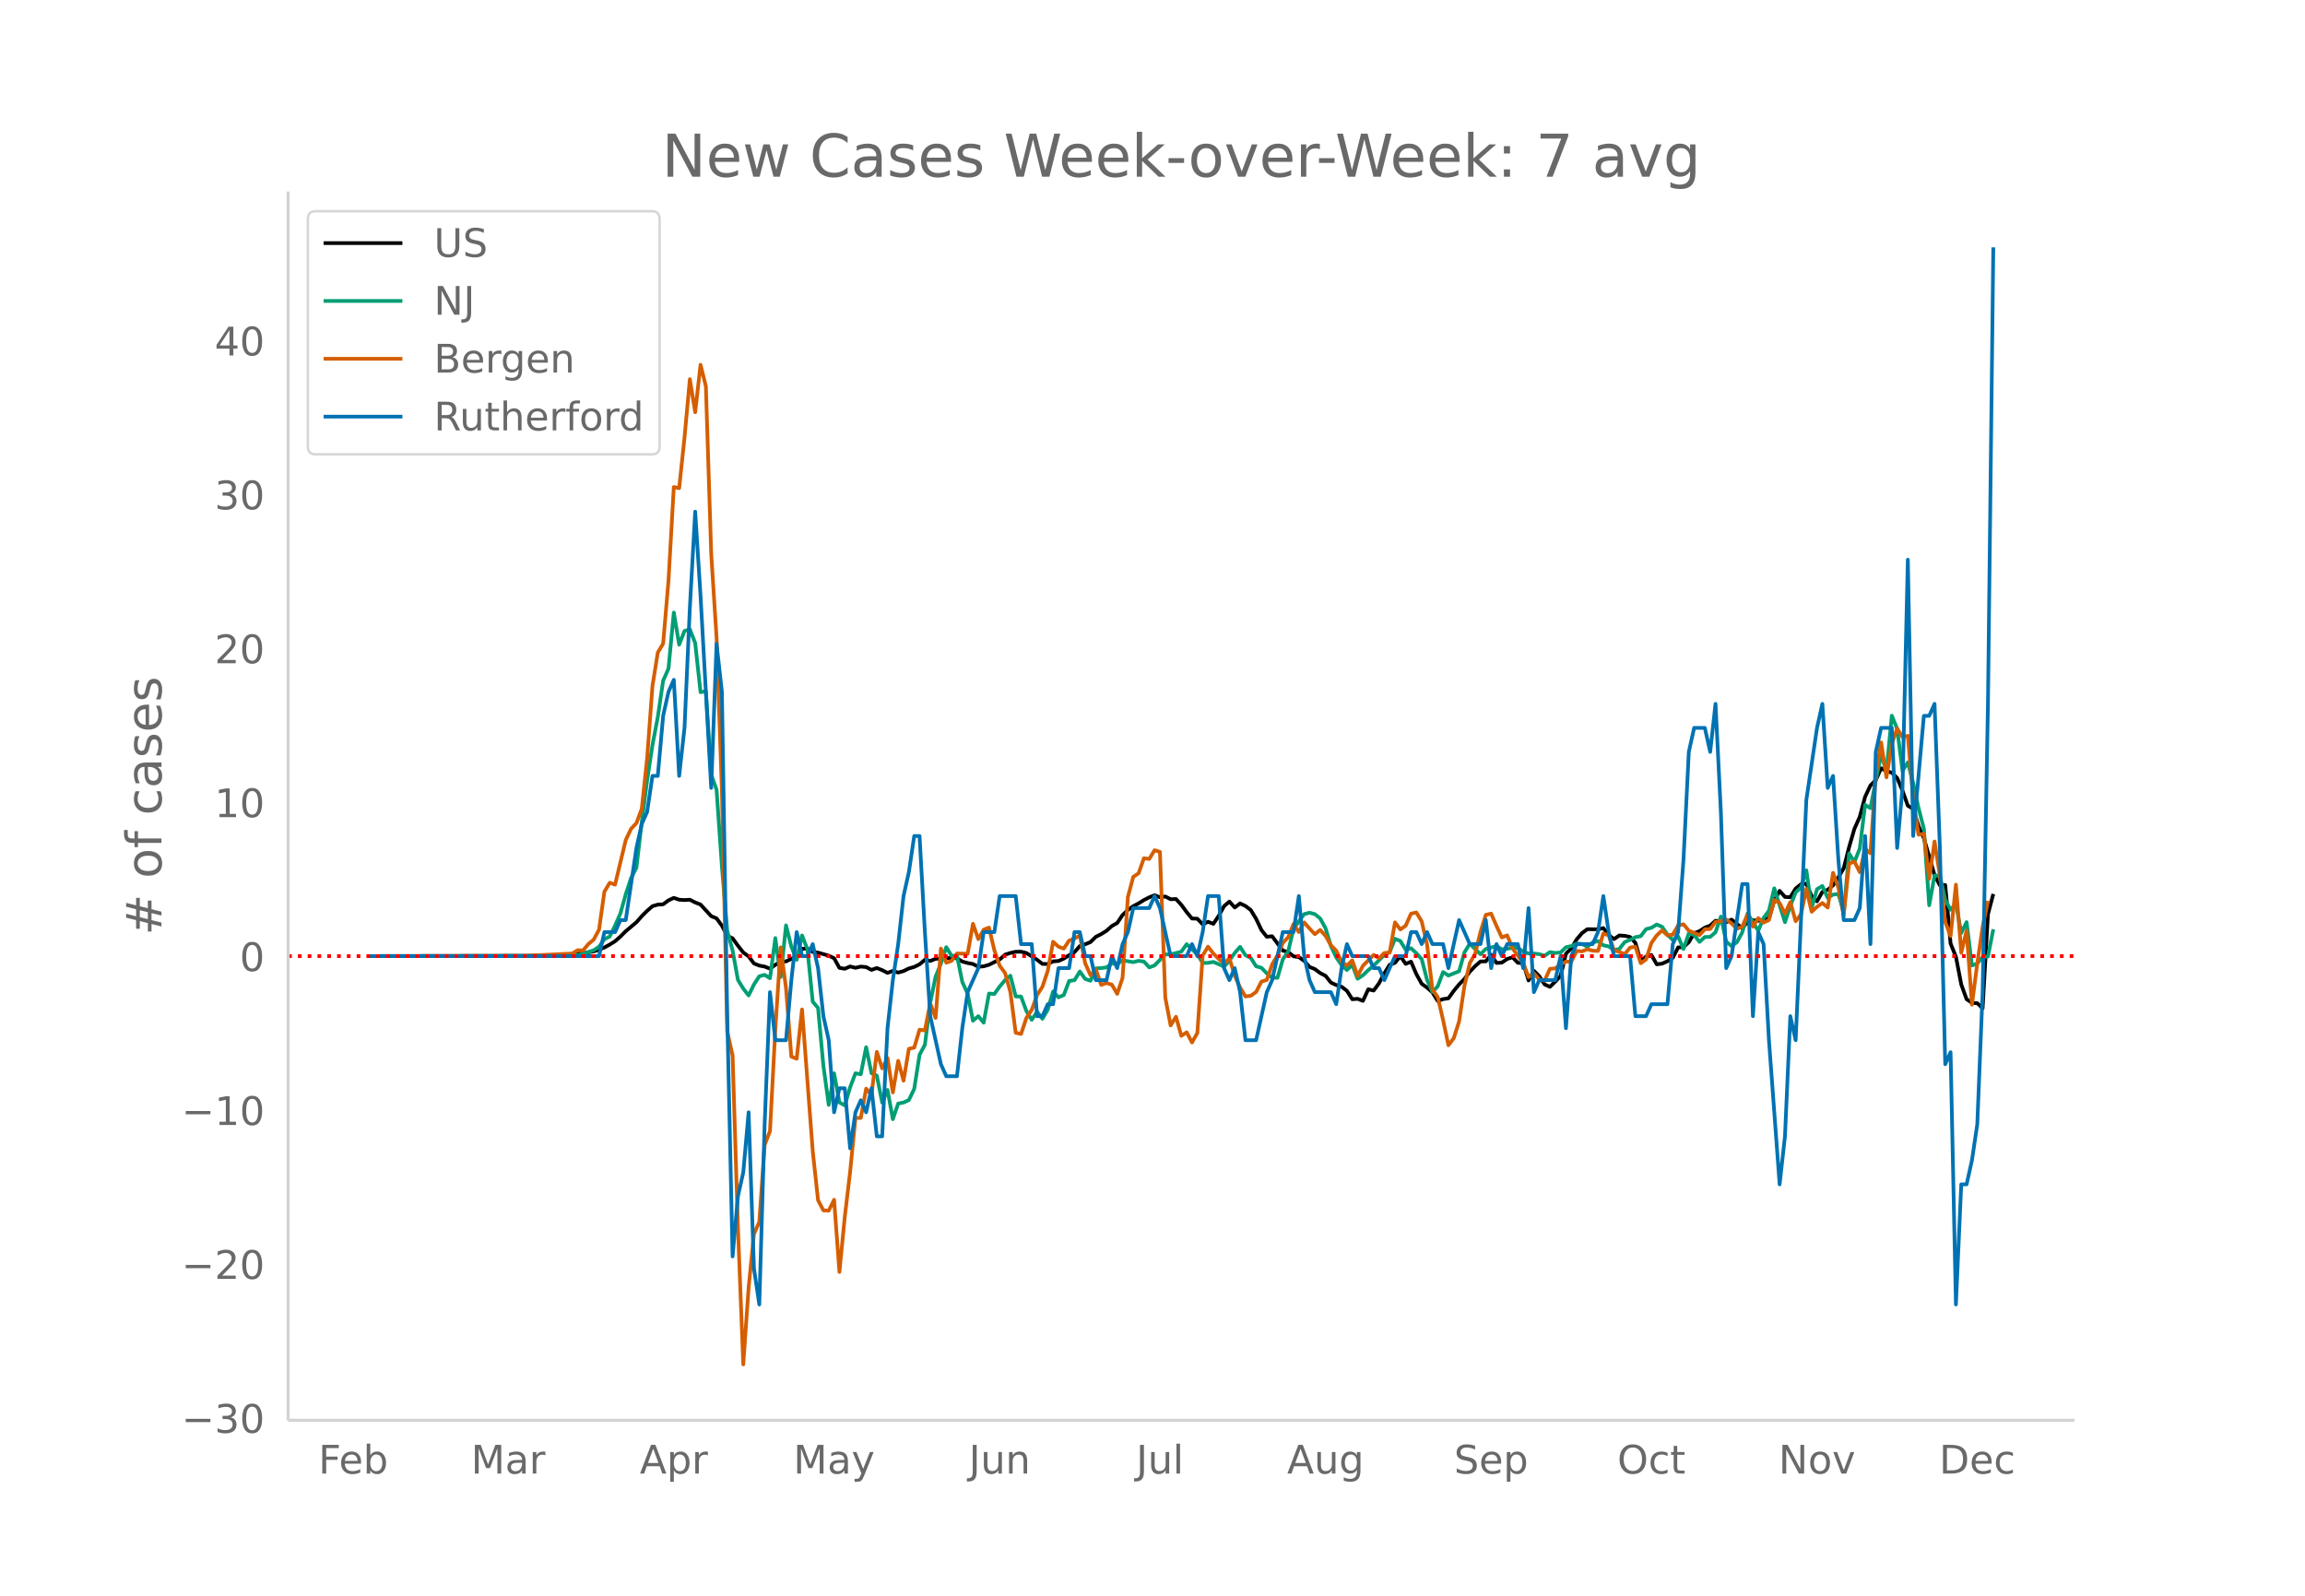 <svg height="864" viewBox="0 0 936 648" width="1248" xmlns="http://www.w3.org/2000/svg" xmlns:xlink="http://www.w3.org/1999/xlink"><defs><style>*{stroke-linecap:butt;stroke-linejoin:round}</style></defs><g id="figure_1"><path d="M0 648h936V0H0z" fill="#fff" id="patch_1"/><g id="axes_1"><path d="M117 576.72h725.4V77.76H117z" fill="none" id="patch_2"/><path clip-path="url(#pac2bdb22f9)" d="M149.973 388.249l65.077-.1 13.016-.307 6.508-.54 2.17-.226 4.338-.749 2.169-.678 2.17-.899 2.168-1.181 2.17-1.357 2.169-1.897 2.17-2.178 4.338-3.633 2.169-2.47 2.17-2.167 2.168-1.893 2.17-.632 2.169-.124 2.17-1.615 2.168-1.006 2.17.741 2.169.146 2.17-.133 2.168 1.11 2.17.842 4.338 4.718 2.17.888 2.169 2.977 2.169 4.097 2.17 1.052 2.169 2.978 2.169 2.759 2.17 1.594 2.168 2.872 2.17.86 2.169.407 2.17.835 2.168-1.556 2.17-1.294 2.169-.092 4.338-2.096 2.17-3.02 2.169-.137 2.17 1.42 2.168.265 4.339 1.246 2.17 1.024 2.168 3.929 2.17.352 2.169-.929 2.17.55 2.168-.498 2.17.203 2.169 1.135 2.17-.752 2.169.852 2.169 1.118 2.169-.79 2.17.661 2.169-.607 2.169-1.062 2.17-.615 2.168-1.064 2.17-1.836 2.169.468 2.17-.856 6.507-.382 2.17.151 2.168 1.322 2.17.606 2.169.402 2.17 1.119 2.168-.18 2.17-.624 4.338-2.168 2.17-1.926 2.169-.706 2.169-.491 2.17-.017 2.169.53 4.338 2.74 2.17 1.681 2.169.047 2.169-1.078 2.17-.15 2.168-.97 2.17-1.385 2.169-1.24 2.17-2.48 2.168-.71 2.17-.906 2.169-2.13 2.17-1.094 2.168-1.36 2.17-1.932 2.169-1.224 2.17-3.244 2.168-2.06 2.17-1.512 2.169-1.153 2.17-1.351 2.168-1.105 2.17-.851 2.169.846 2.17-.336 2.168 1.119 2.17-.085 2.169 2.353 2.17 2.954 2.169 2.62 2.169.07 2.169 2.28 2.17-1.042 2.169.835 2.169-3.256 2.17-3.912 2.168-1.872 2.17 2.409 2.169-1.643 2.17 1.018 2.168 1.654 2.17 3.554 2.169 4.563 2.17 2.748 2.168-.23 4.339 5.841 2.17.584 2.168 1.724 2.17.341 2.169 1.505 2.17 2.485 2.168.869 2.17 1.621 2.169 1.111 2.17 2.726 2.168 1.019 2.17.687 2.169 1.652 2.17 3.424 2.169-.172 2.169.825 2.169-4.695 2.17.528 2.169-2.934 2.169-4.055 2.17-3.488 2.168-.803 2.17-2.69 2.169 3.122 2.17-.89 2.168 5.047 2.17 3.928 2.169 1.555 2.17 1.947 2.168 3.486 2.17-.771 2.169-.318 2.17-3.002 2.168-2.654 2.17-2.202 2.169-2.945 2.17-2.266 2.168-1.893 2.17-.05 2.169-2.649 2.17 3.307 2.169-.14 2.169-1.483 2.169-.691 2.17 2.264 2.169.04 2.169 7.105 2.17-3.908 2.168 2.183 2.17 3.323 2.169.996 2.17-2.11 2.168-2.34 2.17-8.992 2.169-2.172 2.17-3.62 2.168-2.556 2.17-1.61 4.338.043 2.17-.49 2.169 2.837 2.169 1.614 2.17-1.461 2.168.147 2.17.464 2.169 2.388 2.17 7.51 2.168-1.965 2.17-.599 2.169 3.773 2.17-.28 2.169-.957 2.169-1.396 2.169-4.219 2.17-.14 2.169-1.999 2.169-3.665 2.17-.803 2.168-1.436 2.17-.82 2.169-1.96 2.17.196 2.168.386 2.17-1.062 4.338 3.49 2.17-2.605 2.169-.62 2.169.186 2.17-.343 2.168-.717 2.17-7.086 2.169-3.97 2.17 2.462 2.168.115 2.17-3.524 2.169-1.75 2.17-.223 2.168 5.076 2.17 2.082 2.169-3.837 2.17-.83 2.169-1.838 2.169-3.221 2.169-3.704 2.17-8.526 2.169-7.477 2.169-4.86 2.17-8.144 2.168-4.614 2.17-2.135 2.169-4.853 2.17 1.176 2.168.625 2.17 2.163 2.169 5.162 2.17 6.082 2.168 1.291 2.17 6.984 2.169 4.935 4.338 14.986 2.17 4.152 2.169-.136 2.17 23.755 2.168 5.375 2.17 11.255 2.169 5.987 2.17 1.484 2.168.148 2.17 2.037 2.169-38.186 2.17-8.21h0" fill="none" stroke="#000" stroke-linecap="round" stroke-width="1.5" id="line2d_1"/><path clip-path="url(#pac2bdb22f9)" d="M149.973 388.249l73.755-.11 6.507-.172 2.17-.2 2.169.06 2.17-.443 4.338-1.518 2.169-1.427 2.17-3.056 2.168-1.086 2.17-4.423 2.169-4.955 2.17-7.79 2.168-6.605 2.17-4.182 2.169-18.597 2.17-16.817 2.168-14.324 2.17-11.42 2.169-14.777 2.17-4.895 2.168-22.768 2.17 13.047 2.169-5.579 2.17-.683 2.168 5.589 2.17 19.954 2.169-.372 2.17 33.876 2.169 6.091 2.169 31.162 2.169 26.096 2.17 8.052 2.169 11.922 2.169 3.538 2.17 2.785 2.168-4.443 2.17-3.348 2.169-.563 2.17 1.368 2.168-16.305 2.17 15.812 2.169-20.98 2.17 8.646 2.168 5.348 2.17-9.892 2.169 5.509 2.17 21.371 2.168 2.553 2.17 23.543 2.169 15.812 2.17-12.807 2.168 11.802 2.17 1.226 2.169-7.338 2.17-5.72 2.168.412 2.17-10.987 2.169 10.555 2.17.965 2.169 10.977 2.169-5.157 2.169 11.882 2.17-6.343 2.169-.422 2.169-1.015 2.17-4.514 2.168-13.852 2.17-4.061 2.169-17.109 2.17-10.545 2.168-5.327 2.17-6.675 2.169 3.538 2.17-.07 2.168 10.645 2.17 4.805 2.169 10.967 2.17-1.86 2.168 2.654 2.17-11.841 2.169.18 2.17-3.035 2.168-2.583 2.17-1.82 2.169 8.434 2.17.05 2.169 5.89 2.169 3.55 2.169-3.268 2.17 2.845 2.169-3.7 2.169-7.368 2.17 2.363 2.168-.915 2.17-5.74 2.169-.291 2.17-3.539 2.168 3.016 2.17.744 2.169-5.016 2.17-.13 2.168-.272 2.17-1.629 2.169.282 2.17-1.548 4.338.764 2.169-.543 2.17.311 2.168 2.353 2.17-.805 4.338-4.483 2.17.01 4.338-1.106 2.17-3.035 4.338 4.09 2.169 3.53 2.17-.041 2.169-.382 2.169.905 2.17 1.045 2.168-2.553 2.17-3.036 2.169-2.503 2.17 3.418 2.168 1.086 2.17 3.417 2.169.593 2.17 2.272 2.168 1.77 2.17.03 2.169-7.5 2.17-3.196 2.168-9.107 2.17-3.147 2.169-2.915 2.17-.563 2.168.573 2.17 1.77 2.169 3.96 2.17 7.238 2.168 4.563 2.17 3.187 2.169 1.97 2.17-2.09 2.169 5.649 2.169-1.438 2.169-2.08 2.17-1.8 4.338-4.373 2.17-1.126 2.168-5.428 2.17.895 2.169 3.558 2.17-.603 2.168 2.02 2.17 2.413 2.169 8.424 2.17 4.926 2.168-2.322 2.17-5.79 2.169 1.417 4.338-1.75 2.17-7.67 2.169-3.497 4.338 4.252 2.17-2.121 4.338-1.217 2.17 1.368 2.169-.232 2.169-.462 2.17.13 2.169 1.418 2.169.814 2.17.02 2.168.252 2.17.663 2.169-1.488 2.17.342 2.168-.19 2.17-2.132 2.169-.472 2.17-.996 2.168.121 2.17 1.126 2.169-1.709 2.17-.563 2.168 1.699 2.17.452 2.169 1.508 2.17-.482 2.168-2.785 2.17-.895 2.169-1.095 2.17-.402 2.168-2.855 2.17-.553 2.169-1.317 2.17.925 2.169 3.186 2.169 2.162 2.169-1.438 2.17 5.107 2.169-6.373 2.169.673 2.17 2.815 2.168-1.98 2.17-.06 2.169-1.87 2.17-6.374 2.168 10.163 2.17 1.81 2.169-1.538 2.17-4.011 2.168-7.69 4.339 7.006 2.17-5.207 2.168-2.915 2.17-9.097 4.338 13.761 2.17-6.624 2.169-5.469 2.169-1.98 2.17-6.996 2.168 15.29 2.17-7.64 2.169-1.287 2.17 4.805 2.169-1.307 2.169-.241 2.169 7.499 2.17-23.975 2.169 3.458 2.169-5.408 2.17-17.773 2.168 1.337 2.17-11.228 2.169-10.565 2.17 6.916 2.168-22.668 2.17 5.318 2.169 17.089 2.17-3.468 2.168 8.423 2.17 10.123 2.169 8.394 2.17 31.111 2.168-12.072h2.17l2.169 9.84 2.17 4.022 2.168-2.413 2.17 11.892 2.169-4.433 2.17 17.622 2.168-.825 2.17-2.563 2.169-.291 2.17-11.048h0" fill="none" stroke="#009e73" stroke-linecap="round" stroke-width="1.5" id="line2d_2"/><path clip-path="url(#pac2bdb22f9)" d="M149.973 388.249l62.908-.096 19.524-.958 2.169-1.34 2.17.095 2.168-2.586 2.17-1.82 2.169-4.022 2.17-15.42 2.168-3.64 2.17.766 4.338-18.102 2.17-4.597 2.169-2.299 2.169-5.842 2.17-20.4 2.168-29.405 2.17-13.6 2.169-3.64 2.17-25.476 2.168-38.12 2.17.479 2.169-20.497 2.17-23.752 2.168 13.408 2.17-19.25 2.169 8.715 2.17 68.098 2.169 33.905 2.169 62.256 2.169 97.789 2.17 9.673 2.169 69.822 2.169 55.647 2.17-31.128 2.168-21.837 2.17-4.885 2.169-31.223 2.17-5.651 2.168-41.28 2.17-33.33 2.169 16.569 2.17 27.775 2.168.862 2.17-20.017 4.338 57.466 2.17 20.018 2.169 4.118 2.169.096 2.17-4.406 2.168 29.308 2.17-22.316 2.169-18.294 2.17-21.933h2.168l2.17-11.876 2.169 2.49 2.17-17.431 2.169 6.704 2.169-4.214 2.169 13.983 2.17-12.834 2.169 8.045 2.169-12.93 2.17-.478 2.168-7.28 2.17.288 2.169-11.015 2.17 5.939 2.168-28.16 2.17 5.748 2.169-.767 2.17-2.969 4.338.096 2.169-12.164 2.17 6.226 2.168-3.831 2.17-.862 2.169 9.194 2.17 6.322 2.168 2.873 2.17 7.758 2.169 16.57 2.17.478 2.169-6.512 2.169-3.257 2.169-6.034 2.17-3.352 2.169-6.513 2.169-11.78 2.17 2.01 2.168.767 2.17-3.257 2.169-.766 2.17-1.34 2.168 11.301 2.17 4.885 2.169-2.395 2.17 6.322 2.168-.767 2.17.67 2.169 3.736 2.17-6.513 2.168-32.851 2.17-8.141 2.169-1.437 2.17-6.13 2.168.287 2.17-3.543 2.169.67 2.17 59.19 2.168 11.302 2.17-3.543 2.169 7.758 2.17-1.437 2.169 4.118 2.169-3.83 2.169-31.512 2.17-3.543 2.169 2.777 2.169 2.203 2.17 1.82 2.168-2.107 2.17 7.087 2.169 4.79 2.17 3.639 2.168-.288 2.17-1.532 2.169-4.214 2.17-.67 2.168-6.322 2.17-3.64 2.169-5.076 2.17-2.298 2.168-5.364 2.17 3.256 2.169-3.926 2.17 2.49 2.168 2.298 2.17-1.723 2.169 2.394 2.17 3.831 2.168 2.203 2.17 4.501 2.169 1.533 2.17-2.107 2.169 6.321 2.169-4.118 4.338-4.406 2.17 1.34 2.169-2.106 2.17-.192 2.168-12.26 2.17 2.874 2.169-1.532 2.17-4.885 2.168-.479 2.17 3.64 2.169 9.386 2.17 18.197 2.168 3.161 2.17 9.29 2.169 10.249 2.17-2.874 2.168-6.8 2.17-14.462 2.169-9.195 2.17-3.831 2.168-8.812 2.17-6.991 2.169-.48 2.17 4.981 2.169 4.693 2.169-.862 2.169 5.268 4.339 6.034 2.169 5.651 2.17-1.532 2.168 2.49 2.17.479 2.169-4.79 2.17-.19 2.168-1.533 2.17-1.245 2.169.095 2.17-4.405 2.168.191 2.17-.862 2.169.575 2.17.096 2.168-7.088 2.17.766 2.169 6.13 2.17.575 2.168.958 2.17-2.682 2.169-.383 2.17 6.704 2.168-1.532 2.17-6.705 2.169-3.065 2.17-2.01 2.169 2.01 2.169-.287 2.169-3.735 2.17-.48 2.169 2.587 4.338 1.82 2.17-2.395 2.169-.096 2.169-2.873 2.17-.287 2.168-.67 2.17 1.532 2.169 2.203 2.17-.862 2.168-4.885 2.17 4.885 2.169-3.448 2.17 1.82 2.168-1.054 2.17-8.141 2.169 1.245 2.17 4.31 2.168-4.693 2.17 7.758 2.169-2.778 2.17-10.344 2.168 9.29 2.17-2.01 2.169-1.533 2.17 1.82 2.169-14.08 2.169 6.034 2.169 11.206 2.17-20.975 2.169-.862 2.169 4.31 2.17-9.386 2.168 1.724 2.17-32.086 2.169-12.93 2.17 14.175 2.168-13.6 2.17-6.226 2.169 3.448 2.17-.479 2.168 25.765 2.17 14.366 2.169-.287 2.17 18.198 2.168-15.133 2.17 13.888 2.169 18.772 2.17 5.747 2.168-20.88 2.17 27.68 2.169-9.003 2.17 30.074 2.168-16.761 2.17-14.846 2.169-10.535h0" fill="none" stroke="#d55e00" stroke-linecap="round" stroke-width="1.5" id="line2d_3"/><path clip-path="url(#pac2bdb22f9)" d="M149.973 388.249h93.278l2.17-9.756h4.338l2.169-4.879h2.17l4.338-29.268 2.169-9.756 2.17-4.879 2.168-14.634h2.17l2.169-24.39 2.17-9.757 2.168-4.878 2.17 39.025 2.169-19.512 2.17-48.782 2.168-39.024 2.17 34.146 4.338 78.05 2.17-58.537 2.169 19.512 2.169 131.71 2.17 97.562 2.169-24.39 2.169-9.757 2.17-24.39 2.168 63.415 2.17 14.634 2.169-73.172 2.17-53.659 2.168 19.513h4.339l2.17-24.39 2.168-19.513 2.17 9.756h2.169l2.17-4.878 2.168 9.756 2.17 19.512 2.169 9.757 2.17 29.268 2.168-9.756h2.17l2.169 24.39 2.17-14.634 2.168-4.878 2.17 4.878 2.169-9.756 2.17 19.513h2.169l2.169-43.903 2.169-19.513 2.17-14.634 2.169-19.513 2.169-9.756 2.17-14.634h2.168l2.17 39.025 2.169 34.146 4.338 19.513 2.17 4.878h4.338l2.17-19.512 2.169-14.635 4.338-9.756 2.17-14.634h4.338l2.17-14.635h6.507l2.17 19.513h4.338l2.169 29.268h2.17l2.169-4.878h2.169l2.17-14.634h4.338l2.169-14.634h2.17l2.168 9.756h2.17l2.169 9.756h4.338l2.17-9.756 2.169 4.878 2.17-9.756 2.168-4.878 2.17-9.757h6.507l2.17-4.878 2.169 4.878 4.338 19.513h6.508l2.17-4.878 2.169 4.878 2.169-9.756 2.17-14.635h4.338l2.17 29.269 2.168 4.878 2.17-4.878 2.169 9.756 2.17 19.513h4.338l4.338-19.513 2.17-4.878 4.338-19.512h4.338l2.17-14.635 2.169 24.39 2.17 9.757 2.168 4.878h6.508l2.17 4.878 2.169-14.634 2.169-9.756 2.17 4.878h6.507l2.17 4.878h2.169l2.169 4.878 4.338-9.756h4.339l2.17-9.756h2.168l2.17 4.878 2.169-4.878 2.17 4.878h4.338l2.169 9.756 4.338-19.513 4.339 9.757h4.338l2.17-9.757 2.169 19.513 2.17-9.756 2.169 4.878 2.169-4.878h4.338l2.17 9.756 2.169-24.39 2.17 34.146 2.168-4.878h6.508l2.17-9.756 2.169 29.269 2.169-29.27 2.17-4.877h6.507l2.17-4.878 2.168-14.635 2.17 14.635 2.169 9.756h6.508l2.169 24.39h4.338l2.17-4.878h6.508l2.169-24.39 2.169-4.878 2.17-29.27 2.169-43.902 2.169-9.756h4.338l2.17 9.756 2.169-19.513 2.17 43.903 2.168 63.416 2.17-4.878 4.338-29.269h2.17l2.169 53.66 2.169-34.147 2.17 4.878 2.168 39.025 4.339 58.537 2.17-19.512 2.168-48.782 2.17 9.757 4.338-97.563 4.339-29.268 2.169-9.757 2.17 34.147 2.169-4.878 2.169 34.147 2.169 24.39h4.339l2.169-4.878 2.17-29.268 2.168 43.903 2.17-78.05 2.169-9.756h4.338l2.17 48.78 2.169-24.39 2.17-92.684 2.168 112.197 4.339-48.781h2.17l2.168-4.879 2.17 58.538 2.169 87.806 2.17-4.878 2.168 102.44 2.17-48.781h2.169l2.17-9.756 2.168-14.635 2.17-53.659 2.169-117.075 2.17-185.368h0" fill="none" stroke="#0072b2" stroke-linecap="round" stroke-width="1.5" id="line2d_4"/><path clip-path="url(#pac2bdb22f9)" d="M117 388.249h725.4" fill="none" stroke="red" stroke-dasharray="1.5,2.475" stroke-width="1.5" id="line2d_5"/><path d="M117 576.72V77.76" fill="none" stroke="#d3d3d3" stroke-linecap="square" stroke-width="1.25" id="patch_3"/><path d="M117 576.72h725.4" fill="none" stroke="#d3d3d3" stroke-linecap="square" stroke-width="1.25" id="patch_4"/><g id="matplotlib.axis_1"><g id="xtick_1"><g transform="matrix(.16 0 0 -.16 129.302 598.378)" fill="#696969" id="text_1"><defs><path d="M9.813 72.906h41.89v-8.312H19.672V43.109h28.906v-8.297H19.672V0h-9.86z" id="DejaVuSans-70"/><path d="M56.203 29.594v-4.39H14.891q.593-9.282 5.593-14.142 5-4.859 13.938-4.859 5.172 0 10.031 1.266 4.86 1.265 9.656 3.812v-8.5Q49.266.734 44.187-.344 39.11-1.422 33.892-1.422q-13.094 0-20.735 7.61-7.64 7.625-7.64 20.625 0 13.421 7.25 21.296Q20.016 56 32.328 56q11.031 0 17.453-7.11 6.422-7.093 6.422-19.296zm-8.984 2.64q-.094 7.36-4.125 11.75-4.032 4.407-10.672 4.407-7.516 0-12.031-4.25-4.516-4.25-5.203-11.97z" id="DejaVuSans-101"/><path d="M48.688 27.297q0 9.906-4.079 15.547-4.078 5.64-11.203 5.64-7.14 0-11.218-5.64-4.079-5.64-4.079-15.547 0-9.906 4.078-15.547 4.079-5.64 11.22-5.64 7.124 0 11.202 5.64t4.078 15.547zM18.108 46.39q2.844 4.875 7.157 7.234Q29.594 56 35.594 56q9.968 0 16.187-7.906 6.235-7.907 6.235-20.797T51.78 6.484q-6.218-7.906-16.187-7.906-6 0-10.328 2.375-4.313 2.375-7.157 7.25V0H9.08v75.984h9.03z" id="DejaVuSans-98"/></defs><use xlink:href="#DejaVuSans-70"/><use x="52.02" xlink:href="#DejaVuSans-101"/><use x="113.543" xlink:href="#DejaVuSans-98"/></g></g><g id="xtick_2"><g transform="matrix(.16 0 0 -.16 191.28 598.378)" fill="#696969" id="text_2"><defs><path d="M9.813 72.906h14.703l18.593-49.61 18.703 49.61h14.704V0H66.89v64.016l-18.797-50h-9.907l-18.796 50V0H9.813z" id="DejaVuSans-77"/><path d="M34.281 27.484q-10.89 0-15.093-2.484-4.204-2.484-4.204-8.5 0-4.781 3.157-7.594 3.156-2.797 8.562-2.797 7.485 0 12 5.297 4.516 5.297 4.516 14.078v2zm17.922 3.72V0H43.22v8.297Q40.14 3.328 35.547.953q-4.594-2.375-11.234-2.375-8.391 0-13.36 4.719Q6 8.016 6 15.922q0 9.219 6.172 13.906 6.187 4.688 18.437 4.688h12.61v.89q0 6.203-4.078 9.594-4.078 3.39-11.453 3.39-4.688 0-9.141-1.124-4.438-1.125-8.531-3.375v8.312q4.921 1.906 9.562 2.844 4.64.953 9.031.953 11.875 0 17.735-6.156 5.86-6.14 5.86-18.64z" id="DejaVuSans-97"/><path d="M41.11 46.297q-1.516.875-3.297 1.281Q36.03 48 33.89 48q-7.625 0-11.703-4.953-4.079-4.953-4.079-14.234V0H9.08v54.688h9.03v-8.5q2.844 4.984 7.375 7.39Q30.031 56 36.531 56q.922 0 2.047-.125 1.125-.11 2.484-.36z" id="DejaVuSans-114"/></defs><use xlink:href="#DejaVuSans-77"/><use x="86.279" xlink:href="#DejaVuSans-97"/><use x="147.559" xlink:href="#DejaVuSans-114"/></g></g><g id="xtick_3"><g transform="matrix(.16 0 0 -.16 259.78 598.378)" fill="#696969" id="text_3"><defs><path d="M34.188 63.188L20.797 26.906h26.812zm-5.579 9.718h11.188L67.578 0h-10.25l-6.64 18.703h-32.86L11.188 0H.78z" id="DejaVuSans-65"/><path d="M18.11 8.203v-29H9.077v75.484h9.031v-8.296q2.844 4.875 7.157 7.234Q29.594 56 35.594 56q9.968 0 16.187-7.906 6.235-7.907 6.235-20.797T51.78 6.484q-6.218-7.906-16.187-7.906-6 0-10.328 2.375-4.313 2.375-7.157 7.25zm30.578 19.094q0 9.906-4.079 15.547-4.078 5.64-11.203 5.64-7.14 0-11.218-5.64-4.079-5.64-4.079-15.547 0-9.906 4.078-15.547 4.079-5.64 11.22-5.64 7.124 0 11.202 5.64t4.078 15.547z" id="DejaVuSans-112"/></defs><use xlink:href="#DejaVuSans-65"/><use x="68.408" xlink:href="#DejaVuSans-112"/><use x="131.885" xlink:href="#DejaVuSans-114"/></g></g><g id="xtick_4"><g transform="matrix(.16 0 0 -.16 322.158 598.378)" fill="#696969" id="text_4"><defs><path d="M32.172-5.078q-3.797-9.766-7.422-12.735-3.61-2.984-9.656-2.984H7.906v7.516h5.282q3.703 0 5.75 1.765Q21-9.766 23.483-3.219l1.61 4.094-22.11 53.813H12.5l17.094-42.766 17.093 42.766h9.516z" id="DejaVuSans-121"/></defs><use xlink:href="#DejaVuSans-77"/><use x="86.279" xlink:href="#DejaVuSans-97"/><use x="147.559" xlink:href="#DejaVuSans-121"/></g></g><g id="xtick_5"><g transform="matrix(.16 0 0 -.16 393.445 598.378)" fill="#696969" id="text_5"><defs><path d="M9.813 72.906h9.859V5.078q0-13.187-5-19.14-5-5.954-16.094-5.954h-3.75v8.297h3.078q6.531 0 9.219 3.672Q9.813-4.39 9.813 5.078z" id="DejaVuSans-74"/><path d="M8.5 21.578v33.11h8.984V21.922q0-7.766 3.016-11.656 3.031-3.875 9.094-3.875 7.265 0 11.484 4.64 4.234 4.64 4.234 12.656v31h8.985V0h-8.984v8.406Q42.047 3.422 37.718 1q-4.313-2.422-10.032-2.422-9.421 0-14.312 5.86Q8.5 10.296 8.5 21.578zM31.11 56z" id="DejaVuSans-117"/><path d="M54.89 33.016V0h-8.984v32.719q0 7.765-3.031 11.61-3.031 3.858-9.078 3.858-7.281 0-11.484-4.64-4.204-4.625-4.204-12.64V0H9.08v54.688h9.03v-8.5q3.235 4.937 7.594 7.374Q30.078 56 35.797 56q9.422 0 14.25-5.828 4.844-5.828 4.844-17.156z" id="DejaVuSans-110"/></defs><use xlink:href="#DejaVuSans-74"/><use x="29.492" xlink:href="#DejaVuSans-117"/><use x="92.871" xlink:href="#DejaVuSans-110"/></g></g><g id="xtick_6"><g transform="matrix(.16 0 0 -.16 461.37 598.378)" fill="#696969" id="text_6"><defs><path d="M9.422 75.984h8.984V0H9.422z" id="DejaVuSans-108"/></defs><use xlink:href="#DejaVuSans-74"/><use x="29.492" xlink:href="#DejaVuSans-117"/><use x="92.871" xlink:href="#DejaVuSans-108"/></g></g><g id="xtick_7"><g transform="matrix(.16 0 0 -.16 522.649 598.378)" fill="#696969" id="text_7"><defs><path d="M45.406 27.984q0 9.766-4.031 15.125-4.016 5.375-11.297 5.375-7.219 0-11.25-5.375-4.031-5.359-4.031-15.125 0-9.718 4.031-15.093t11.25-5.375q7.281 0 11.297 5.375 4.031 5.375 4.031 15.093zm8.985-21.203q0-13.953-6.203-20.765Q42-20.797 29.203-20.797q-4.734 0-8.937.703-4.203.703-8.157 2.172v8.735q3.954-2.141 7.813-3.157 3.86-1.031 7.86-1.031 8.843 0 13.234 4.61 4.39 4.609 4.39 13.937v4.453q-2.781-4.844-7.125-7.234Q33.938 0 27.875 0 17.828 0 11.672 7.656q-6.156 7.672-6.156 20.328 0 12.688 6.156 20.344Q17.828 56 27.875 56q6.063 0 10.406-2.39 4.344-2.391 7.125-7.22v8.297h8.985z" id="DejaVuSans-103"/></defs><use xlink:href="#DejaVuSans-65"/><use x="68.408" xlink:href="#DejaVuSans-117"/><use x="131.787" xlink:href="#DejaVuSans-103"/></g></g><g id="xtick_8"><g transform="matrix(.16 0 0 -.16 590.437 598.378)" fill="#696969" id="text_8"><defs><path d="M53.516 70.516V60.89q-5.61 2.687-10.594 4-4.984 1.328-9.625 1.328-8.047 0-12.422-3.125t-4.375-8.89q0-4.845 2.906-7.313 2.907-2.453 11.016-3.97l5.953-1.218q11.031-2.11 16.281-7.406 5.25-5.297 5.25-14.172 0-10.61-7.11-16.078-7.093-5.469-20.812-5.469-5.172 0-11.015 1.172Q13.14.922 6.89 3.219v10.156q6-3.36 11.765-5.078 5.766-1.703 11.328-1.703 8.438 0 13.032 3.312 4.593 3.328 4.593 9.485 0 5.359-3.297 8.39-3.296 3.032-10.812 4.547L27.484 33.5q-11.03 2.188-15.968 6.875-4.922 4.688-4.922 13.047 0 9.672 6.812 15.234 6.813 5.563 18.766 5.563 5.14 0 10.453-.938 5.328-.922 10.89-2.765z" id="DejaVuSans-83"/></defs><use xlink:href="#DejaVuSans-83"/><use x="63.477" xlink:href="#DejaVuSans-101"/><use x="125" xlink:href="#DejaVuSans-112"/></g></g><g id="xtick_9"><g transform="matrix(.16 0 0 -.16 656.762 598.378)" fill="#696969" id="text_9"><defs><path d="M39.406 66.219q-10.75 0-17.078-8.016-6.312-8-6.312-21.828 0-13.766 6.312-21.781 6.328-8 17.078-8 10.735 0 17.016 8 6.281 8.015 6.281 21.781 0 13.828-6.281 21.828-6.281 8.016-17.016 8.016zm0 8q15.328 0 24.5-10.281 9.188-10.282 9.188-27.563 0-17.234-9.188-27.516-9.172-10.28-24.5-10.28-15.375 0-24.593 10.25-9.204 10.265-9.204 27.546t9.204 27.563q9.218 10.28 24.593 10.28z" id="DejaVuSans-79"/><path d="M48.781 52.594v-8.407q-3.812 2.11-7.64 3.157-3.828 1.047-7.735 1.047-8.75 0-13.593-5.547-4.829-5.532-4.829-15.547 0-10.016 4.829-15.563 4.843-5.53 13.593-5.53 3.907 0 7.735 1.046 3.828 1.047 7.64 3.156V2.094Q45.016.344 40.984-.531q-4.015-.89-8.562-.89-12.36 0-19.64 7.765-7.266 7.765-7.266 20.953 0 13.375 7.343 21.031Q20.22 56 33.016 56q4.14 0 8.093-.86 3.953-.843 7.672-2.546z" id="DejaVuSans-99"/><path d="M18.313 70.219V54.688h18.5v-6.985h-18.5V18.016q0-6.688 1.828-8.594 1.828-1.906 7.453-1.906h9.218V0h-9.218q-10.407 0-14.36 3.875-3.953 3.89-3.953 14.14v29.688H2.687v6.984h6.594V70.22z" id="DejaVuSans-116"/></defs><use xlink:href="#DejaVuSans-79"/><use x="78.711" xlink:href="#DejaVuSans-99"/><use x="133.691" xlink:href="#DejaVuSans-116"/></g></g><g id="xtick_10"><g transform="matrix(.16 0 0 -.16 722.227 598.378)" fill="#696969" id="text_10"><defs><path d="M9.813 72.906h13.28l32.329-60.984v60.984h9.562V0h-13.28L19.39 60.984V0H9.813z" id="DejaVuSans-78"/><path d="M30.61 48.39q-7.22 0-11.422-5.64-4.204-5.64-4.204-15.453 0-9.813 4.172-15.453 4.188-5.64 11.453-5.64 7.188 0 11.375 5.655 4.203 5.672 4.203 15.438 0 9.719-4.203 15.406-4.187 5.688-11.375 5.688zm0 7.61q11.718 0 18.406-7.625 6.703-7.61 6.703-21.078 0-13.422-6.703-21.078-6.688-7.64-18.407-7.64-11.765 0-18.437 7.64-6.656 7.656-6.656 21.078 0 13.469 6.656 21.078Q18.844 56 30.609 56z" id="DejaVuSans-111"/><path d="M2.984 54.688H12.5L29.594 8.797l17.093 45.89h9.516L35.687 0H23.485z" id="DejaVuSans-118"/></defs><use xlink:href="#DejaVuSans-78"/><use x="74.805" xlink:href="#DejaVuSans-111"/><use x="135.986" xlink:href="#DejaVuSans-118"/></g></g><g id="xtick_11"><g transform="matrix(.16 0 0 -.16 787.438 598.378)" fill="#696969" id="text_11"><defs><path d="M19.672 64.797V8.109h11.922q15.093 0 22.093 6.829 7 6.843 7 21.593 0 14.64-7 21.453-7 6.813-22.093 6.813zm-9.86 8.11h20.266q21.188 0 31.094-8.813 9.922-8.813 9.922-27.563 0-18.86-9.969-27.703Q51.172 0 30.078 0H9.813z" id="DejaVuSans-68"/></defs><use xlink:href="#DejaVuSans-68"/><use x="77.002" xlink:href="#DejaVuSans-101"/><use x="138.525" xlink:href="#DejaVuSans-99"/></g></g></g><g id="matplotlib.axis_2"><g id="ytick_1"><g transform="matrix(.16 0 0 -.16 73.733 581.824)" fill="#696969" id="text_12"><defs><path d="M10.594 35.5h62.593v-8.297H10.594z" id="DejaVuSans-8722"/><path d="M40.578 39.313Q47.656 37.797 51.625 33q3.984-4.781 3.984-11.813 0-10.78-7.422-16.703-7.421-5.906-21.093-5.906-4.578 0-9.438.906-4.86.907-10.031 2.72v9.515q4.094-2.39 8.969-3.61 4.89-1.218 10.218-1.218 9.266 0 14.125 3.656 4.86 3.656 4.86 10.64 0 6.454-4.516 10.079-4.515 3.64-12.562 3.64h-8.5v8.11h8.89q7.266 0 11.125 2.906 3.86 2.906 3.86 8.375 0 5.61-3.985 8.61-3.968 3.015-11.39 3.015-4.063 0-8.703-.89-4.641-.876-10.203-2.72v8.782q5.624 1.562 10.53 2.344 4.907.78 9.25.78 11.235 0 17.766-5.109 6.547-5.093 6.547-13.78 0-6.063-3.468-10.235-3.47-4.172-9.86-5.782z" id="DejaVuSans-51"/><path d="M31.781 66.406q-7.61 0-11.453-7.5Q16.5 51.422 16.5 36.375q0-14.984 3.828-22.484 3.844-7.5 11.453-7.5 7.672 0 11.5 7.5 3.844 7.5 3.844 22.484 0 15.047-3.844 22.531-3.828 7.5-11.5 7.5zm0 7.813q12.266 0 18.735-9.703 6.468-9.688 6.468-28.141 0-18.406-6.468-28.11-6.47-9.687-18.735-9.687-12.25 0-18.718 9.688-6.47 9.703-6.47 28.109 0 18.453 6.47 28.14Q19.53 74.22 31.78 74.22z" id="DejaVuSans-48"/></defs><use xlink:href="#DejaVuSans-8722"/><use x="83.789" xlink:href="#DejaVuSans-51"/><use x="147.412" xlink:href="#DejaVuSans-48"/></g></g><g id="ytick_2"><g transform="matrix(.16 0 0 -.16 73.733 519.325)" fill="#696969" id="text_13"><defs><path d="M19.188 8.297h34.421V0H7.33v8.297q5.609 5.812 15.296 15.594 9.703 9.797 12.188 12.64 4.734 5.313 6.609 9 1.89 3.688 1.89 7.25 0 5.813-4.078 9.469-4.078 3.672-10.625 3.672-4.64 0-9.797-1.61-5.14-1.609-11-4.89v9.969Q13.767 71.78 18.938 73q5.188 1.219 9.485 1.219 11.328 0 18.062-5.672 6.735-5.656 6.735-15.125 0-4.5-1.688-8.531-1.672-4.016-6.125-9.485-1.218-1.422-7.765-8.187-6.532-6.766-18.453-18.922z" id="DejaVuSans-50"/></defs><use xlink:href="#DejaVuSans-8722"/><use x="83.789" xlink:href="#DejaVuSans-50"/><use x="147.412" xlink:href="#DejaVuSans-48"/></g></g><g id="ytick_3"><g transform="matrix(.16 0 0 -.16 73.733 456.826)" fill="#696969" id="text_14"><defs><path d="M12.406 8.297h16.11v55.625l-17.532-3.516v8.985l17.438 3.515h9.86V8.296H54.39V0H12.406z" id="DejaVuSans-49"/></defs><use xlink:href="#DejaVuSans-8722"/><use x="83.789" xlink:href="#DejaVuSans-49"/><use x="147.412" xlink:href="#DejaVuSans-48"/></g></g><g id="ytick_4"><use xlink:href="#DejaVuSans-48" transform="matrix(.16 0 0 -.16 97.32 394.328)" fill="#696969" id="text_15"/></g><g id="ytick_5"><g transform="matrix(.16 0 0 -.16 87.14 331.829)" fill="#696969" id="text_16"><use xlink:href="#DejaVuSans-49"/><use x="63.623" xlink:href="#DejaVuSans-48"/></g></g><g id="ytick_6"><g transform="matrix(.16 0 0 -.16 87.14 269.33)" fill="#696969" id="text_17"><use xlink:href="#DejaVuSans-50"/><use x="63.623" xlink:href="#DejaVuSans-48"/></g></g><g id="ytick_7"><g transform="matrix(.16 0 0 -.16 87.14 206.83)" fill="#696969" id="text_18"><use xlink:href="#DejaVuSans-51"/><use x="63.623" xlink:href="#DejaVuSans-48"/></g></g><g id="ytick_8"><g transform="matrix(.16 0 0 -.16 87.14 144.332)" fill="#696969" id="text_19"><defs><path d="M37.797 64.313L12.89 25.39h24.906zm-2.594 8.593H47.61V25.391h10.407v-8.203H47.609V0h-9.812v17.188H4.89v9.515z" id="DejaVuSans-52"/></defs><use xlink:href="#DejaVuSans-52"/><use x="63.623" xlink:href="#DejaVuSans-48"/></g></g><g transform="matrix(0 -.2 -.2 0 65.573 379.813)" fill="#696969" id="text_20"><defs><path d="M51.125 44H36.922l-4.11-16.313h14.313zm-7.328 27.781l-5.078-20.265h14.265L58.11 71.78h7.813L60.89 51.516h15.234V44h-17.14l-4-16.313h15.53V20.22H53.079L48 0h-7.813l5.032 20.219H30.906L25.875 0h-7.86l5.079 20.219H7.719v7.468h17.187L29 44H13.281v7.516h17.625l4.985 20.265z" id="DejaVuSans-35"/><path d="M37.11 75.984V68.5h-8.594q-4.828 0-6.72-1.953-1.874-1.953-1.874-7.031v-4.828h14.797v-6.985H19.922V0H10.89v47.703H2.297v6.984h8.594V58.5q0 9.125 4.25 13.297 4.25 4.187 13.468 4.187z" id="DejaVuSans-102"/><path d="M44.281 53.078v-8.5q-3.797 1.953-7.906 2.922-4.094.984-8.5.984-6.688 0-10.031-2.047-3.344-2.046-3.344-6.156 0-3.125 2.39-4.906 2.391-1.781 9.626-3.39l3.078-.688q9.562-2.047 13.593-5.781 4.032-3.735 4.032-10.422 0-7.625-6.032-12.078-6.03-4.438-16.578-4.438-4.39 0-9.156.86Q10.688.296 5.422 2v9.281q4.984-2.594 9.812-3.89 4.829-1.282 9.579-1.282 6.343 0 9.75 2.172 3.421 2.172 3.421 6.125 0 3.656-2.468 5.61-2.453 1.953-10.813 3.765l-3.125.735q-8.344 1.75-12.062 5.39-3.704 3.64-3.704 9.985 0 7.718 5.47 11.906Q16.75 56 26.811 56q4.97 0 9.36-.734 4.406-.72 8.11-2.188z" id="DejaVuSans-115"/></defs><use xlink:href="#DejaVuSans-35"/><use x="83.789" xlink:href="#DejaVuSans-32"/><use x="115.576" xlink:href="#DejaVuSans-111"/><use x="176.758" xlink:href="#DejaVuSans-102"/><use x="211.963" xlink:href="#DejaVuSans-32"/><use x="243.75" xlink:href="#DejaVuSans-99"/><use x="298.73" xlink:href="#DejaVuSans-97"/><use x="360.01" xlink:href="#DejaVuSans-115"/><use x="412.109" xlink:href="#DejaVuSans-101"/><use x="473.633" xlink:href="#DejaVuSans-115"/></g></g><g transform="matrix(.24 0 0 -.24 268.746 71.76)" fill="#696969" id="text_21"><defs><path d="M4.203 54.688h8.985l11.234-42.672 11.172 42.672h10.593l11.235-42.672 11.187 42.672h8.985L63.28 0H52.688L40.922 44.828 29.109 0H18.5z" id="DejaVuSans-119"/><path d="M64.406 67.281v-10.39q-4.984 4.64-10.625 6.922-5.64 2.296-11.984 2.296-12.5 0-19.14-7.64-6.641-7.64-6.641-22.094 0-14.406 6.64-22.047 6.64-7.64 19.14-7.64 6.345 0 11.985 2.296 5.64 2.297 10.625 6.938V5.609Q59.234 2.094 53.437.33q-5.78-1.75-12.218-1.75-16.563 0-26.094 10.124-9.516 10.14-9.516 27.672 0 17.578 9.516 27.703 9.531 10.14 26.094 10.14 6.531 0 12.312-1.734 5.797-1.734 10.875-5.203z" id="DejaVuSans-67"/><path d="M3.328 72.906h9.953L28.61 11.281l15.282 61.625h11.093l15.328-61.625 15.282 61.625h10.015L77.297 0H64.89L49.516 63.281 33.984 0H21.578z" id="DejaVuSans-87"/><path d="M9.078 75.984h9.031V31.11l26.813 23.578H56.39l-29-25.578L57.625 0H45.906L18.11 26.703V0H9.08z" id="DejaVuSans-107"/><path d="M4.89 31.39h26.313v-8H4.891z" id="DejaVuSans-45"/><path d="M11.719 12.406h10.297V0H11.719zm0 39.297h10.297v-12.39H11.719z" id="DejaVuSans-58"/><path d="M8.203 72.906h46.875v-4.203L28.61 0H18.312L43.22 64.594H8.203z" id="DejaVuSans-55"/></defs><use xlink:href="#DejaVuSans-78"/><use x="74.805" xlink:href="#DejaVuSans-101"/><use x="136.328" xlink:href="#DejaVuSans-119"/><use x="218.115" xlink:href="#DejaVuSans-32"/><use x="249.902" xlink:href="#DejaVuSans-67"/><use x="319.727" xlink:href="#DejaVuSans-97"/><use x="381.006" xlink:href="#DejaVuSans-115"/><use x="433.105" xlink:href="#DejaVuSans-101"/><use x="494.629" xlink:href="#DejaVuSans-115"/><use x="546.729" xlink:href="#DejaVuSans-32"/><use x="578.516" xlink:href="#DejaVuSans-87"/><use x="671.518" xlink:href="#DejaVuSans-101"/><use x="733.041" xlink:href="#DejaVuSans-101"/><use x="794.564" xlink:href="#DejaVuSans-107"/><use x="852.475" xlink:href="#DejaVuSans-45"/><use x="890.434" xlink:href="#DejaVuSans-111"/><use x="951.615" xlink:href="#DejaVuSans-118"/><use x="1010.795" xlink:href="#DejaVuSans-101"/><use x="1072.318" xlink:href="#DejaVuSans-114"/><use x="1107.057" xlink:href="#DejaVuSans-45"/><use x="1139.141" xlink:href="#DejaVuSans-87"/><use x="1232.143" xlink:href="#DejaVuSans-101"/><use x="1293.666" xlink:href="#DejaVuSans-101"/><use x="1355.189" xlink:href="#DejaVuSans-107"/><use x="1413.1" xlink:href="#DejaVuSans-58"/><use x="1446.791" xlink:href="#DejaVuSans-32"/><use x="1478.578" xlink:href="#DejaVuSans-55"/><use x="1542.201" xlink:href="#DejaVuSans-32"/><use x="1573.988" xlink:href="#DejaVuSans-97"/><use x="1635.268" xlink:href="#DejaVuSans-118"/><use x="1694.447" xlink:href="#DejaVuSans-103"/></g><g id="legend_1"><path d="M128.2 184.5h136.45q3.2 0 3.2-3.2V88.96q0-3.2-3.2-3.2H128.2q-3.2 0-3.2 3.2v92.34q0 3.2 3.2 3.2z" fill="none" opacity=".8" stroke="#ccc" id="patch_5"/><path d="M131.4 98.718h32" fill="none" stroke="#000" stroke-linecap="round" stroke-width="1.5" id="line2d_6"/><g transform="matrix(.16 0 0 -.16 176.2 104.317)" fill="#696969" id="text_22"><defs><path d="M8.688 72.906h9.921V28.61q0-11.718 4.235-16.875 4.25-5.14 13.781-5.14 9.469 0 13.719 5.14 4.25 5.157 4.25 16.875v44.297H64.5V27.391q0-14.25-7.063-21.532-7.046-7.28-20.812-7.28-13.828 0-20.89 7.28-7.047 7.282-7.047 21.532z" id="DejaVuSans-85"/></defs><use xlink:href="#DejaVuSans-85"/><use x="73.193" xlink:href="#DejaVuSans-83"/></g><path d="M131.4 122.203h32" fill="none" stroke="#009e73" stroke-linecap="round" stroke-width="1.5" id="line2d_8"/><g transform="matrix(.16 0 0 -.16 176.2 127.802)" fill="#696969" id="text_23"><use xlink:href="#DejaVuSans-78"/><use x="74.805" xlink:href="#DejaVuSans-74"/></g><path d="M131.4 145.688h32" fill="none" stroke="#d55e00" stroke-linecap="round" stroke-width="1.5" id="line2d_10"/><g transform="matrix(.16 0 0 -.16 176.2 151.287)" fill="#696969" id="text_24"><defs><path d="M19.672 34.813V8.108H35.5q7.953 0 11.781 3.297 3.844 3.297 3.844 10.078 0 6.844-3.844 10.078-3.828 3.25-11.781 3.25zm0 29.984V42.828h14.61q7.218 0 10.75 2.703 3.546 2.719 3.546 8.282 0 5.515-3.547 8.25-3.531 2.734-10.75 2.734zm-9.86 8.11h25.204q11.28 0 17.375-4.688Q58.5 63.53 58.5 54.89q0-6.703-3.125-10.657-3.125-3.953-9.188-4.922 7.282-1.562 11.313-6.53 4.031-4.954 4.031-12.376 0-9.765-6.64-15.093Q48.25 0 35.984 0H9.812z" id="DejaVuSans-66"/></defs><use xlink:href="#DejaVuSans-66"/><use x="68.604" xlink:href="#DejaVuSans-101"/><use x="130.127" xlink:href="#DejaVuSans-114"/><use x="169.49" xlink:href="#DejaVuSans-103"/><use x="232.967" xlink:href="#DejaVuSans-101"/><use x="294.49" xlink:href="#DejaVuSans-110"/></g><path d="M131.4 169.173h32" fill="none" stroke="#0072b2" stroke-linecap="round" stroke-width="1.5" id="line2d_12"/><g transform="matrix(.16 0 0 -.16 176.2 174.773)" fill="#696969" id="text_25"><defs><path d="M44.39 34.188q3.172-1.079 6.172-4.594 3-3.516 6.032-9.672L66.609 0H56l-9.313 18.703q-3.624 7.328-7.015 9.719-3.39 2.39-9.25 2.39h-10.75V0h-9.86v72.906h22.266q12.5 0 18.656-5.234 6.157-5.219 6.157-15.766 0-6.89-3.203-11.437-3.204-4.532-9.297-6.282zM19.673 64.797V38.922h12.406q7.125 0 10.766 3.297 3.64 3.297 3.64 9.687 0 6.39-3.64 9.64-3.64 3.25-10.766 3.25z" id="DejaVuSans-82"/><path d="M54.89 33.016V0h-8.984v32.719q0 7.765-3.031 11.61-3.031 3.858-9.078 3.858-7.281 0-11.484-4.64-4.204-4.625-4.204-12.64V0H9.08v75.984h9.03V46.188q3.235 4.937 7.594 7.374Q30.078 56 35.797 56q9.422 0 14.25-5.828 4.844-5.828 4.844-17.156z" id="DejaVuSans-104"/><path d="M45.406 46.39v29.594h8.985V0h-8.985v8.203Q42.578 3.328 38.25.953q-4.313-2.375-10.375-2.375-9.906 0-16.14 7.906-6.22 7.922-6.22 20.813 0 12.89 6.22 20.797Q17.968 56 27.874 56q6.063 0 10.375-2.375 4.328-2.36 7.156-7.234zm-30.61-19.093q0-9.906 4.079-15.547 4.078-5.64 11.203-5.64 7.125 0 11.219 5.64 4.11 5.64 4.11 15.547 0 9.906-4.11 15.547-4.094 5.64-11.219 5.64-7.125 0-11.203-5.64-4.078-5.64-4.078-15.547z" id="DejaVuSans-100"/></defs><use xlink:href="#DejaVuSans-82"/><use x="64.982" xlink:href="#DejaVuSans-117"/><use x="128.361" xlink:href="#DejaVuSans-116"/><use x="167.57" xlink:href="#DejaVuSans-104"/><use x="230.949" xlink:href="#DejaVuSans-101"/><use x="292.473" xlink:href="#DejaVuSans-114"/><use x="333.586" xlink:href="#DejaVuSans-102"/><use x="368.791" xlink:href="#DejaVuSans-111"/><use x="429.973" xlink:href="#DejaVuSans-114"/><use x="469.336" xlink:href="#DejaVuSans-100"/></g></g></g></g><defs><clipPath id="pac2bdb22f9"><path d="M117 77.76h725.4v498.96H117z"/></clipPath></defs></svg>